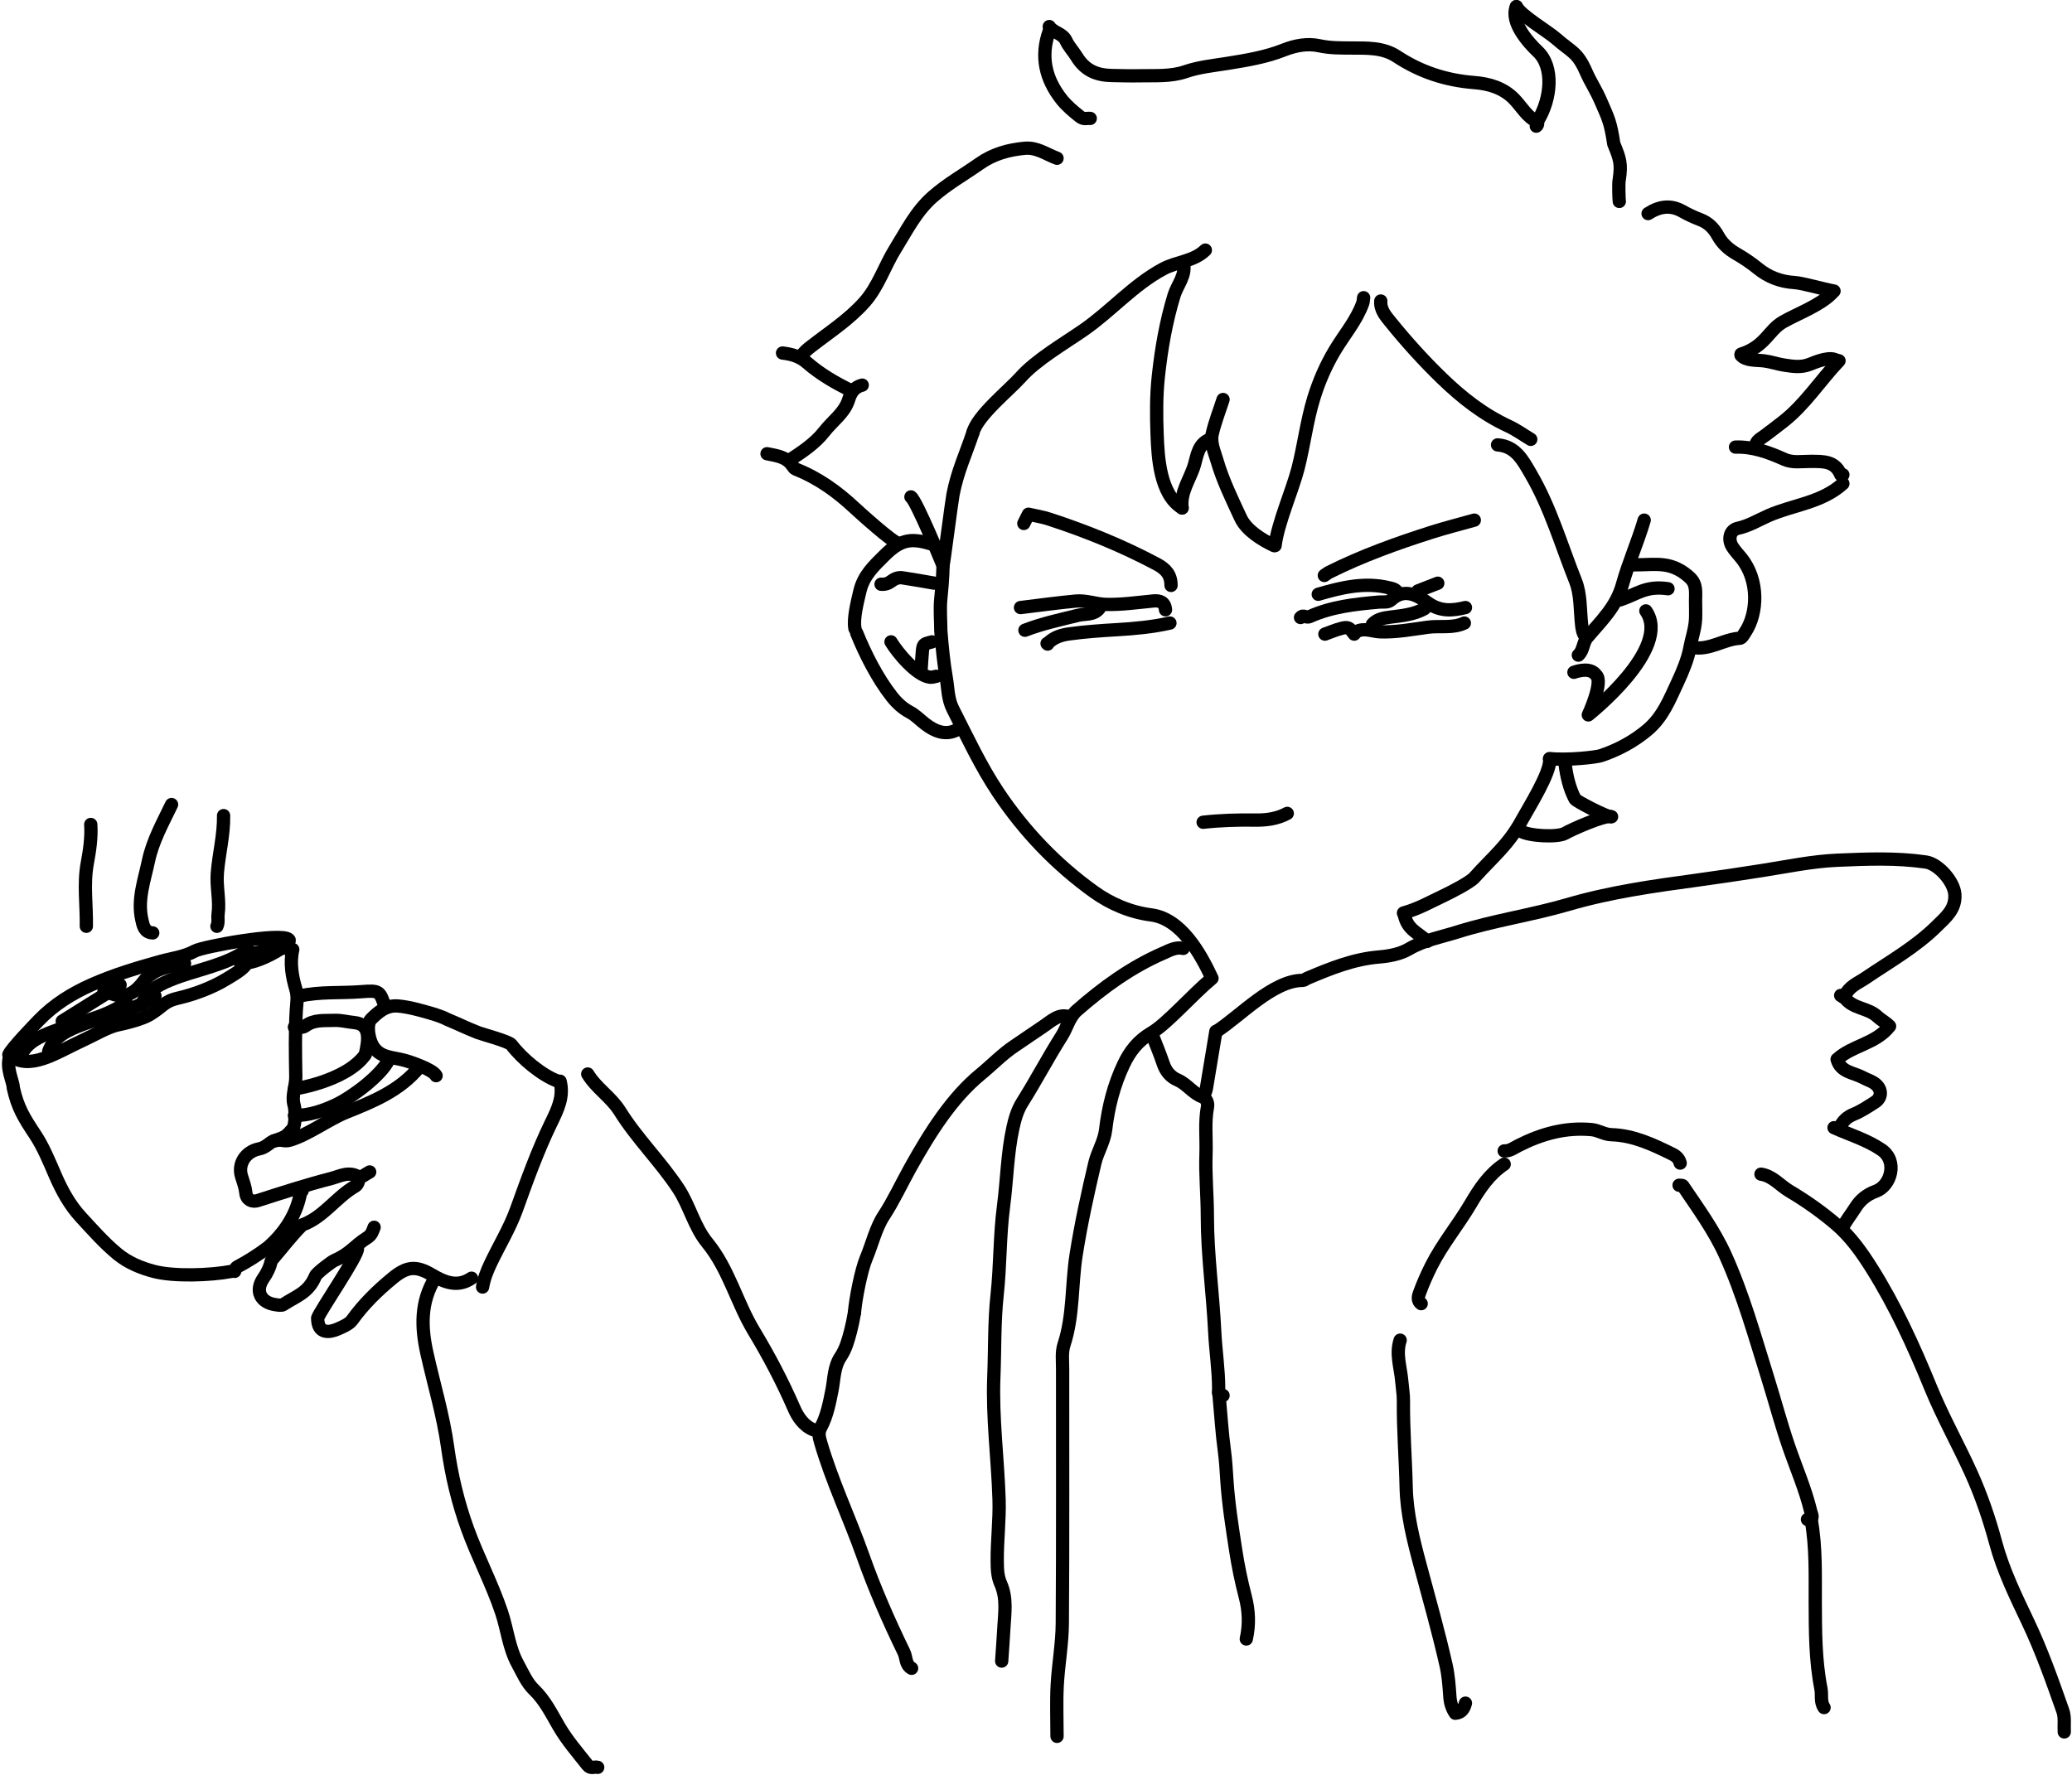 <svg width="936" height="802" viewBox="0 0 936 802" fill="none" xmlns="http://www.w3.org/2000/svg">
<path d="M534.5 428.5C531.175 427.705 528.268 429.437 525.549 430.614C511.022 436.904 498.343 446.094 486.494 456.493C482.946 459.607 482.044 464.277 479.625 468.08C473.417 477.841 468.058 488.142 461.884 497.927C459.561 501.609 458.457 505.531 457.584 509.518C455.029 521.189 454.884 533.184 453.335 544.978C451.586 558.296 451.886 571.702 450.444 584.994C449.107 597.311 449.446 609.664 448.955 621.998C448.215 640.584 450.738 659.003 451.313 677.506C451.601 686.79 450.392 696.15 450.484 705.5C450.518 708.917 450.619 712.342 452.03 715.486C454.958 722.009 453.861 728.773 453.489 735.499C453.212 740.502 452.833 745.5 452.5 750.5" stroke="black" stroke-width="6" stroke-linecap="round" stroke-linejoin="round"/>
<path d="M411.5 224.5C414.063 226.308 426 255.5 426 255.5C426 255.5 426 261 425 270.5C424.498 275.267 425 280.522 425 285C425.597 292.522 426.318 299.72 427.5 306.5C428.309 311.146 428.104 315.774 430.515 320.493C436.997 333.183 442.97 346.123 450.94 358.04C462.677 375.588 477.027 390.604 494.086 402.881C501.724 408.378 510.624 412.153 520.018 413.362C533.55 415.103 542.265 430.762 547.5 442C538.5 449.5 527.159 462.547 520.255 466.58C513.998 470.235 510.373 475.069 507.637 480.815C503.193 490.149 500.65 500.156 499.446 510.494C498.831 515.778 495.778 520.409 494.576 525.518C491.348 539.234 488.325 552.958 486.132 566.942C484.016 580.44 484.978 594.331 480.64 607.546C479.538 610.906 480.025 614.833 480.022 618.5C479.987 656.833 480.159 695.168 479.886 733.499C479.819 742.838 478.072 752.153 477.582 761.504C477.181 769.15 477.5 776.833 477.5 784.5" stroke="black" stroke-width="6" stroke-linecap="round" stroke-linejoin="round"/>
<path d="M795.5 530.5C800.805 531.315 804.104 535.63 808.397 538.174C815.77 542.544 822.872 547.564 829.395 553.123C835.906 558.67 840.924 565.726 845.501 572.999C856.239 590.065 864.534 608.292 872.153 626.938C877.529 640.094 884.554 652.567 890.429 665.532C895.025 675.671 898.61 686.224 901.514 696.996C904.865 709.427 910.466 720.946 915.973 732.513C922.224 745.641 927.071 759.347 931.878 773.043C932.885 775.914 932.333 779.333 932.5 782.5" stroke="black" stroke-width="6" stroke-linecap="round" stroke-linejoin="round"/>
<path d="M196.5 577.5C189.916 588.276 190.218 599.612 192.882 611.526C196.041 625.654 200.238 639.516 202.228 653.969C203.937 666.38 206.809 678.603 211.158 690.624C215.809 703.478 222.25 715.524 226.583 728.472C229.168 736.2 229.868 744.465 233.891 751.81C236.094 755.833 237.947 760.289 241.142 763.352C246.189 768.19 249.094 774.212 252.475 780.015C256.163 786.345 260.941 791.83 265.446 797.543C266.896 799.381 268.526 798.049 270 798.5" stroke="black" stroke-width="6" stroke-linecap="round" stroke-linejoin="round"/>
<path d="M831.5 449.75C832.159 449.896 832.922 451.34 833.453 449.982C835.119 445.72 839.176 444.28 842.512 442.017C853.582 434.509 865.347 427.909 874.926 418.425C878.883 414.508 883.597 410.788 883.075 403.994C882.635 398.259 875.643 390.291 870.004 389.47C856.7 387.531 843.317 388.092 830.007 388.658C818.579 389.144 807.297 391.547 795.971 393.318C786.183 394.848 776.356 396.335 766.523 397.673C746.993 400.33 727.523 403.038 708.394 408.638C692.011 413.434 674.893 415.883 658.511 421.035C651.07 423.376 643.358 424.725 636.385 428.804C632.524 431.063 627.555 431.994 622.989 432.37C611.428 433.325 600.965 437.573 590.502 442.006C589.817 442.296 589.164 442.962 588.5 442.956C575.165 442.856 560.213 459.07 549.5 466" stroke="black" stroke-width="6" stroke-linecap="round" stroke-linejoin="round"/>
<path d="M265.5 485.25C269.37 491.667 276.034 495.684 279.984 502.01C287.767 514.479 298.385 524.805 306.441 537.039C311.529 544.765 313.551 554.201 319.508 561.493C329.238 573.403 332.815 588.551 340.594 601.443C347.406 612.732 353.475 624.3 358.742 636.395C360.348 640.082 363.021 644.234 367.5 646" stroke="black" stroke-width="6" stroke-linecap="round" stroke-linejoin="round"/>
<path d="M816.5 686.5C819.707 686.494 818.393 684.595 818.011 682.997C815.585 672.854 811.398 663.312 808.023 653.492C804.456 643.117 801.665 632.495 798.391 622.034C792.6 603.526 787.4 584.757 779.38 567.054C774.328 555.902 767.055 545.927 760.204 535.781C759.983 535.453 759.083 535.583 758.5 535.5" stroke="black" stroke-width="6" stroke-linecap="round" stroke-linejoin="round"/>
<path d="M483 459.476C478.385 457.654 474.758 461.471 470.936 463.991C466.677 466.799 462.478 469.797 458.224 472.621C452.913 476.147 448.085 481.166 442.978 485.365C430.119 495.939 420.341 511.241 411.192 527.666C407.197 534.837 403.674 542.526 399.253 549.261C395.658 554.738 393.954 562.168 391.255 568.6C389.066 573.814 386.506 586.743 386 593" stroke="black" stroke-width="6" stroke-linecap="round" stroke-linejoin="round"/>
<path d="M632.5 605.5C630.443 611.727 632.717 617.866 633.227 623.981C633.476 626.954 634.01 629.974 633.982 633C633.862 646.013 634.921 658.991 635.219 671.995C635.49 683.846 638.395 695.502 641.483 707.004C645.551 722.153 649.84 737.257 653.288 752.548C654.291 756.997 654.631 761.824 654.954 766.503C655.145 769.284 655.866 771.767 657.414 774.058C660.355 773.855 661.351 771.851 662 769.5" stroke="black" stroke-width="6" stroke-linecap="round" stroke-linejoin="round"/>
<path d="M477.5 71.5C472.747 69.742 468.478 66.501 462.999 66.985C455.577 67.64 448.685 69.583 442.468 73.954C435.429 78.903 427.946 83.106 421.381 88.864C413.791 95.52 409.563 104.205 404.429 112.456C399.528 120.332 396.801 129.433 390.518 136.516C383.519 144.408 374.692 150.067 366.471 156.463C364.752 157.801 363.087 159.087 362 161" stroke="black" stroke-width="6" stroke-linecap="round" stroke-linejoin="round"/>
<path d="M4.5 477C2.5 482.5 6 488.5 6 491.5C8 500.5 10.814 504.995 15.851 512.598C19.605 518.265 22.213 524.741 24.943 531.025C27.934 537.911 31.486 544.452 36.561 549.943C41.835 555.649 46.971 561.527 52.997 566.503C57.852 570.512 63.567 572.858 69.518 574.432C78.499 576.806 95.094 576.233 104.5 574.432" stroke="black" stroke-width="6" stroke-linecap="round" stroke-linejoin="round"/>
<path d="M386 593C385.5 596 384.891 598.932 384.223 601.479C383.18 605.453 382.075 609.519 379.759 612.971C376.669 617.574 376.856 622.939 375.854 628.01C374.701 633.85 373.608 639.683 370.773 644.984C369.564 647.245 369.966 649.099 370.673 651.537C375.785 669.174 383.725 685.737 389.835 702.988C395.102 717.86 401.44 732.298 408.334 746.484C409.507 748.899 408.959 752.143 411.802 753.75" stroke="black" stroke-width="6" stroke-linecap="round" stroke-linejoin="round"/>
<path d="M832.5 218.5C822.98 227.138 810.122 228.063 798.965 232.92C794.382 234.915 790.13 237.589 785.042 238.695C781.407 239.484 780.502 243.696 782.539 246.976C783.657 248.776 785.153 250.345 786.502 251.998C794.85 262.228 793.949 277.2 788.483 285.489C787.771 286.569 786.878 288.323 785.993 288.37C778.622 288.766 772.193 293.993 764.5 292.5" stroke="black" stroke-width="6" stroke-linecap="round" stroke-linejoin="round"/>
<path d="M694 57C694.822 56.497 694.648 55.165 694.464 55.076C689.852 52.861 687.434 48.35 684.126 44.88C679.038 39.542 672.301 37.798 665.976 37.303C653.126 36.299 641.627 32.51 630.997 25.504C624.721 21.368 617.437 21.743 610.499 21.696C605.582 21.662 600.866 21.739 595.962 20.673C590.663 19.521 585.102 20.536 580.023 22.557C571.789 25.834 563.2 27.228 554.521 28.628C548.155 29.655 541.692 30.26 535.465 32.397C528.899 34.651 521.803 34.093 514.995 34.234C510.736 34.322 506.324 34.206 501.998 34.108C495.15 33.952 490.039 31.651 486.357 25.587C484.904 23.194 482.774 20.999 481.609 18.45C480.007 14.945 475.889 14.871 474 12" stroke="black" stroke-width="6" stroke-linecap="round" stroke-linejoin="round"/>
<path d="M253 488.5C254.849 495.503 251.755 501.588 248.909 507.456C242.777 520.098 238.07 533.244 233.323 546.436C230.264 554.941 225.419 562.795 221.539 571.019C219.967 574.35 218.61 577.815 218 581.5" stroke="black" stroke-width="6" stroke-linecap="round" stroke-linejoin="round"/>
<path d="M439.5 195.5C441.5 187.741 455.862 176.276 461 170.5C468.073 162.548 480.597 155.293 489.556 149.081C501.994 140.458 511.98 128.693 525.487 121.476C531.631 118.192 539.204 118.153 544.5 113" stroke="black" stroke-width="6" stroke-linecap="round" stroke-linejoin="round"/>
<path d="M520.5 467.5C522.167 471.833 523.979 476.118 525.454 480.516C526.623 484.003 528.694 486.548 532.01 487.976C536.293 489.82 538.881 494.097 543.445 495.661C544.563 496.044 545.862 498.07 545.492 499.999C544.122 507.14 545.054 514.342 544.793 521.492C544.451 530.881 545.413 540.173 545.41 549.5C545.404 566.909 547.886 584.139 548.721 601.489C549.138 610.139 550.511 618.78 550.522 627.5C550.523 628.84 549.77 630.876 552.5 630.5" stroke="black" stroke-width="6" stroke-linecap="round" stroke-linejoin="round"/>
<path d="M534.5 118.5C536.083 124.278 531.864 128.534 530.365 133.459C526.726 145.422 524.623 157.546 523.276 169.976C522.314 178.867 522.382 187.711 522.715 196.492C523.089 206.339 523.889 223.342 534 229.5" stroke="black" stroke-width="6" stroke-linecap="round" stroke-linejoin="round"/>
<path d="M828.5 131.5C823 130.5 814.413 127.884 810.491 127.649C804.232 127.273 798.715 125.061 794.137 121.332C791.041 118.809 787.741 116.594 784.401 114.672C780.756 112.574 777.986 110.006 776.034 106.481C774.162 103.101 771.702 100.599 768.016 99.208C765.269 98.171 762.574 96.913 760.019 95.466C754.562 92.375 749.481 93.288 744.5 96.5" stroke="black" stroke-width="6" stroke-linecap="round" stroke-linejoin="round"/>
<path d="M550.75 631C551.5 639.167 551.995 647.368 553.1 655.486C553.713 659.988 553.946 664.564 554.242 669.017C554.946 679.604 556.622 690.049 558.215 700.467C559.289 707.489 560.751 714.562 562.555 721.486C564.211 727.841 564.417 734.125 563 740.5" stroke="black" stroke-width="6" stroke-linecap="round" stroke-linejoin="round"/>
<path d="M738.259 255.204C743.797 255.204 747.139 254.746 751.352 255.204C756.28 255.739 760.162 258.016 763.354 260.979C766.547 263.943 765.947 267.479 765.947 271.417C765.947 274.042 766.066 277.103 765.947 279.729C765.748 284.108 764.056 288.917 763.354 292.854C762.524 297.508 760.146 303.387 757.892 308.167C754.203 315.994 751.274 323.873 744.113 329.874C738.214 334.817 731.048 338.809 723.157 341.418C720.973 342.14 708.055 343.604 700 342.729" stroke="black" stroke-width="6" stroke-linecap="round" stroke-linejoin="round"/>
<path d="M759 525.5C758.52 523.566 757.309 522.362 755.513 521.473C746.771 517.145 737.907 512.956 727.995 512.672C724.658 512.576 722.195 510.68 719.012 510.378C707.185 509.256 696.376 512.294 686.021 517.541C683.91 518.61 682.037 520.13 679.5 520" stroke="black" stroke-width="6" stroke-linecap="round" stroke-linejoin="round"/>
<path d="M818.25 687C820.401 699.259 819.982 711.637 820.021 724C820.062 737.045 820.068 750.117 822.588 762.983C823.143 765.818 822.211 768.894 824 771.5" stroke="black" stroke-width="6" stroke-linecap="round" stroke-linejoin="round"/>
<path d="M623.75 136C623.441 139.939 625.978 142.799 628.098 145.421C635.366 154.413 643.119 162.986 651.455 171.046C660.426 179.72 670.077 187.285 681.473 192.559C684.981 194.182 688.167 196.5 691.5 198.5" stroke="black" stroke-width="6" stroke-linecap="round" stroke-linejoin="round"/>
<path d="M731.5 91C731.341 90 731.081 82.275 731.5 81C732.5 74 731.84 71.857 729 65C727.5 55 726.5 53.5 723.5 46.5C720.714 40 718.686 37.5 716.5 32.5C712.545 23.456 710 23.625 703 17.5C699 14 687 7 685 3" stroke="black" stroke-width="6" stroke-linecap="round" stroke-linejoin="round"/>
<path d="M616 134.5C615.832 135.333 615.906 136.13 615.582 137.03C612.712 144.981 607.16 151.333 602.925 158.455C598.866 165.281 595.777 172.417 593.459 179.988C590.29 190.339 589.065 201.111 586.382 211.598C583.885 221.359 577.23 236.374 576 246.5" stroke="black" stroke-width="6" stroke-linecap="round" stroke-linejoin="round"/>
<path d="M666 235C659.5 236.833 652.942 238.486 646.511 240.536C630.798 245.545 615.299 251.135 600.506 258.513C599.706 258.912 599 259.5 598.25 260" stroke="black" stroke-width="6" stroke-linecap="round" stroke-linejoin="round"/>
<path d="M529 264.5C529.023 259.835 526.77 257.129 522.56 254.887C506.981 246.591 490.724 240.004 473.987 234.539C470.924 233.538 467.695 233.045 464.588 232.328C463.834 233.834 463.167 235.167 462.5 236.5" stroke="black" stroke-width="6" stroke-linecap="round" stroke-linejoin="round"/>
<path d="M189.5 482C180.785 492.739 168.478 497.711 156.5 502.5C148.53 505.687 139.338 512.63 131.037 515.122C128.14 515.992 127.5 514.5 124 515.5" stroke="black" stroke-width="6" stroke-linecap="round" stroke-linejoin="round"/>
<path d="M252 488.5C244.714 485.781 235.851 478.409 231 472C229.85 470.481 217.484 467.168 215.975 466.561C208.994 463.752 209 463.5 202 460.549C199 459 195.5 458 190 456.5C185.5 455.273 181.902 454.648 179.5 454.5C174.341 454.183 170.816 457.271 167.55 460.549C165.433 462.674 166.398 470.061 169.018 473.487C172.333 477.821 177.085 477.603 182.5 479C185.121 479.676 195.532 483.153 197 486" stroke="black" stroke-width="6" stroke-linecap="round" stroke-linejoin="round"/>
<path d="M679.5 526C672.723 530.519 668.437 536.962 664.349 543.911C658.732 553.458 651.541 562.06 646.535 572.017C644.492 576.079 642.655 580.269 641.11 584.54C640.656 585.796 640.278 587.809 642 589" stroke="black" stroke-width="6" stroke-linecap="round" stroke-linejoin="round"/>
<path d="M130.5 428.5C124.913 427.805 112.573 431.181 107.573 432.735C107.573 440.5 132.831 426.856 130.5 424.5C127.144 421.108 91.64 427.717 88.085 429.657C83.117 432.368 77.672 432.929 72.466 434.379C61.918 437.317 51.51 440.417 41.446 444.877C32.425 448.875 24.339 453.927 17.501 461.001C15.481 463.092 5.08 473.839 4 476.5C13.135 484.292 25.5 475.5 37.5 470C43 467.479 48.655 463.993 53.5 463C57.062 462.27 64.195 460.473 67.5 458.5C73.645 454.832 73.866 452.475 80.491 450.96C87.491 449.359 95.891 446.25 102 442.5C105.042 440.633 110.3 437.788 111.5 435.054" stroke="black" stroke-width="6" stroke-linecap="round" stroke-linejoin="round"/>
<path d="M387 286C390.869 295.577 396.334 306.396 402.892 314.747C405.242 317.738 407.914 320.123 411.071 321.797C413.64 323.159 415.727 325.415 418.042 327.173C422.541 330.591 427.601 332.611 433 329.349" stroke="black" stroke-width="6" stroke-linecap="round" stroke-linejoin="round"/>
<path d="M421.5 246C412.303 243.174 407.441 243.081 399.572 250.919C394.823 255.65 390.118 259.935 388.448 267.078C387.303 271.976 385.346 279.516 386.217 284" stroke="black" stroke-width="6" stroke-linecap="round" stroke-linejoin="round"/>
<path d="M828.5 509.5C835.71 512.739 843.389 514.995 849.991 519.513C857.411 524.592 854.195 535.752 847.395 538.211C843.079 539.772 840.229 542.32 838.166 545.604C836.14 548.828 833.694 551.812 832 555.25" stroke="black" stroke-width="6" stroke-linecap="round" stroke-linejoin="round"/>
<path d="M676.5 201C684.735 201.601 687.979 208.08 691.459 214.024C700.39 229.284 705.267 246.302 711.756 262.597C714.105 268.494 713.748 275.491 714.455 282.005C714.694 284.211 714.942 286.297 716.5 288" stroke="black" stroke-width="6" stroke-linecap="round" stroke-linejoin="round"/>
<path d="M552.5 180.5C550.833 185.667 548.822 190.754 547.612 196.026C546.683 200.069 548.627 204.167 549.716 207.938C552.324 216.962 556.494 225.472 560.458 234.019C563.079 239.671 570.073 243.918 575.5 246.5" stroke="black" stroke-width="6" stroke-linecap="round" stroke-linejoin="round"/>
<path d="M700 343C700.87 348.649 689.988 365.894 687.5 370.5C681.416 381.764 674.296 387.223 666 396.5C663.978 398.761 655.25 403.194 652.5 404.5C645.625 407.763 641 410.5 634 412.5" stroke="black" stroke-width="6" stroke-linecap="round" stroke-linejoin="round"/>
<path d="M133 492C131.403 492.228 156 489 165 476.5C166.5 470 167.64 462.702 160.005 462.009C157.005 461.737 154.089 460.874 150.998 461.016C146.517 461.22 141.954 460.535 137.969 463.521C136.558 464.579 134.674 463.973 133 464.062" stroke="black" stroke-width="6" stroke-linecap="round" stroke-linejoin="round"/>
<path d="M101 368.5C101.162 377.262 98.865 385.772 98.176 394.474C97.677 400.773 99.373 406.828 98.522 413.003C98.271 414.822 98.843 416.728 98 418.5" stroke="black" stroke-width="6" stroke-linecap="round" stroke-linejoin="round"/>
<path d="M132.25 429C130.846 435.097 131.969 441.309 133.632 446.886C134.691 450.437 134.021 453.43 133.842 456.491C133.258 466.501 133.454 476.505 133.623 486.498C133.697 490.881 131.578 495.037 132.908 499.527C133.514 501.575 133.484 508.675 132.25 510C129.339 513.125 129.756 513.54 123.5 515.5C121.5 516.5 119.97 518.502 117.016 519.083C110.945 520.277 107.358 525.851 109.103 531.468C109.879 533.966 110.79 536.337 111.066 538.993C111.391 542.115 113.895 543.252 116.474 542.419C127.417 538.885 138.356 535.363 149.497 532.487C153.645 531.416 157.567 528.983 162.119 531.808C162.949 532.323 165.333 530.333 167 529.5" stroke="black" stroke-width="6" stroke-linecap="round" stroke-linejoin="round"/>
<path d="M162 532.5C162.138 533.94 161.405 535.378 160.456 535.923C151.806 540.893 146.151 549.987 136.487 553.465C131 559.077 129 562 122.594 569.522C121.905 572.517 120.721 575.063 119.01 577.507C115.091 583.106 117.575 588.524 124.503 589.478C125.648 589.635 127.139 589.962 127.951 589.426C133.822 585.551 139.333 584.19 142.5 576.5C143.056 575.15 149.732 570.075 151 569.522C158.368 566.306 159.541 563.238 166.049 559.077C167.929 557.875 168.323 556.215 169 554.5" stroke="black" stroke-width="6" stroke-linecap="round" stroke-linejoin="round"/>
<path d="M685 3C682.083 10.084 690.541 19.362 694.697 23.291C702.155 30.342 700.565 44.703 695 54" stroke="black" stroke-width="6" stroke-linecap="round" stroke-linejoin="round"/>
<path d="M833.5 451C837.151 455.85 843.879 455.276 848.147 459.346C849.613 460.744 851.681 461.732 853.591 463.65C847.361 471.609 836.862 472.266 829.887 478.603C831.46 484.544 837.431 484.57 841.577 486.861C843.722 488.046 846.256 488.587 847.99 490.509C850.198 492.956 849.818 496.18 846.983 497.973C843.892 499.927 840.817 502.043 837.456 503.39C834.331 504.643 832.349 506.615 831 509.5" stroke="black" stroke-width="6" stroke-linecap="round" stroke-linejoin="round"/>
<path d="M41 372.5C41.385 378.409 40.502 384.238 39.436 389.988C37.672 399.5 39.174 409 39 418.5" stroke="black" stroke-width="6" stroke-linecap="round" stroke-linejoin="round"/>
<path d="M77.5 363.5C73.525 371.805 68.966 379.908 67.056 389.012C65.228 397.726 61.999 406.357 64.056 415.487C64.657 418.155 65.163 421.308 69 421.5" stroke="black" stroke-width="6" stroke-linecap="round" stroke-linejoin="round"/>
<path d="M661.5 281.5C656.222 283.998 650.483 282.636 644.984 283.386C637.866 284.357 630.74 285.723 623.501 285.469C619.828 285.34 616.167 283.389 612.5 285.5" stroke="black" stroke-width="6" stroke-linecap="round" stroke-linejoin="round"/>
<path d="M174 455C171.512 447.647 171.493 447.407 163.005 448.065C153.84 448.776 144.567 447.961 135.5 450" stroke="black" stroke-width="6" stroke-linecap="round" stroke-linejoin="round"/>
<path d="M346.5 205C350.782 205.896 355.283 206.311 358.017 210.489C358.396 211.068 358.91 211.728 359.513 211.966C369.584 215.944 378.178 222.121 386.028 229.47C387.487 230.836 403.945 245.795 406 245.5" stroke="black" stroke-width="6" stroke-linecap="round" stroke-linejoin="round"/>
<path d="M662 274.5C655.998 275.945 650.583 276.418 644.822 272.246C640.315 268.984 634.378 265.536 628.483 270.982C626.938 272.41 624.877 271.851 623.002 272.017C612.255 272.967 601.512 274.098 591.551 278.613C590.018 279.308 588.666 277.495 587.5 279" stroke="black" stroke-width="6" stroke-linecap="round" stroke-linejoin="round"/>
<path d="M830.75 163C822.167 172.014 815.443 182.737 805.497 190.496C802.685 192.69 799.855 194.863 796.992 196.989C795.333 198.221 793.334 199.112 793 201.5" stroke="black" stroke-width="6" stroke-linecap="round" stroke-linejoin="round"/>
<path d="M784 202C791.854 201.752 798.997 204.361 805.997 207.507C809.893 209.259 813.995 208.415 818 208.45C823.456 208.497 828.93 208.149 831.536 214.485C831.584 214.603 832.167 214.5 832.5 214.5" stroke="black" stroke-width="6" stroke-linecap="round" stroke-linejoin="round"/>
<path d="M175.5 479C172 486 159.249 495.557 151.809 499.098C146.235 501.751 139.696 504.031 133 504" stroke="black" stroke-width="6" stroke-linecap="round" stroke-linejoin="round"/>
<path d="M786.5 160.5C788.728 163.12 793.645 162.63 796.992 163.059C800.028 163.448 802.975 164.501 806.006 164.958C809.838 165.535 813.62 166.17 817.539 164.599C820.715 163.326 827.134 160.656 830 163.059" stroke="black" stroke-width="6" stroke-linecap="round" stroke-linejoin="round"/>
<path d="M827.5 132.5C822.181 138.01 811.882 141.761 805.462 145.434C798.865 149.208 797.5 156.5 786.5 160" stroke="black" stroke-width="6" stroke-linecap="round" stroke-linejoin="round"/>
<path d="M581.5 367.5C576.968 369.955 572.082 370.597 567 370.523C559.152 370.408 551.31 370.629 543.5 371.5" stroke="black" stroke-width="6" stroke-linecap="round" stroke-linejoin="round"/>
<path d="M439.5 195.5C436.374 204.934 432.5 213 430.5 223.5C429.833 227 426.435 253.779 426 255.5" stroke="black" stroke-width="6" stroke-linecap="round" stroke-linejoin="round"/>
<path d="M526.5 275.5C526.221 272.029 523.923 271.235 521.002 271.517C513.837 272.208 506.569 273.267 499.512 273.073C495.209 272.955 490.58 271.143 486.006 271.565C477.652 272.336 469.333 273.5 461 274.5" stroke="black" stroke-width="6" stroke-linecap="round" stroke-linejoin="round"/>
<path d="M213 577.5C206.595 581.863 200.653 579.257 195.034 575.942C187.859 571.71 183.739 572.232 177.431 577.415C170.367 583.22 164.275 589.183 159 596.5C157.879 598.055 155.5 599.214 152.5 600.5C149 602 143.5 603 143.5 595.5C144.62 592.147 161.965 567.095 161.5 564" stroke="black" stroke-width="6" stroke-linecap="round" stroke-linejoin="round"/>
<path d="M389.5 174C386.107 174.881 384.431 177.071 383.403 180.471C381.568 186.536 376.126 190.142 372.407 194.927C368.15 200.404 362.292 204.231 356.5 208" stroke="black" stroke-width="6" stroke-linecap="round" stroke-linejoin="round"/>
<path d="M496.5 275C493.976 278.035 490.235 277.207 487.002 278.008C478.932 280.006 470.785 281.737 463 284.75" stroke="black" stroke-width="6" stroke-linecap="round" stroke-linejoin="round"/>
<path d="M422 263.47C417.2 262.652 412.406 261.758 407.597 261.057C405.936 260.815 404.284 261.352 402.802 262.492C401.311 263.638 399.718 264.152 398 263.961" stroke="black" stroke-width="6" stroke-linecap="round" stroke-linejoin="round"/>
<path d="M528.5 281.5C520.6 283.297 512.565 284.026 504.5 284.498C497.31 284.919 490.139 285.417 482.986 286.399C479.307 286.904 476.151 287.941 473.495 290.495C473.367 290.618 473.167 290.667 473 290.75C473.083 290.833 473.167 290.917 473.25 291" stroke="black" stroke-width="6" stroke-linecap="round" stroke-linejoin="round"/>
<path d="M112 429C101.718 436.381 88.557 438.023 76.955 442.798C70.692 445.376 66.095 448.178 64 454" stroke="black" stroke-width="6" stroke-linecap="round" stroke-linejoin="round"/>
<path d="M57 453C46.718 460.381 33.557 462.023 21.955 466.798C15.692 469.376 11.095 472.178 9 478" stroke="black" stroke-width="6" stroke-linecap="round" stroke-linejoin="round"/>
<path d="M70 450C59.718 457.381 46.557 459.023 34.955 463.798C28.692 466.376 24.095 469.178 22 475" stroke="black" stroke-width="6" stroke-linecap="round" stroke-linejoin="round"/>
<path d="M549.25 466C547.833 474.5 546.401 482.997 545.017 491.503C544.802 492.823 544.405 494.007 543.5 495" stroke="black" stroke-width="6" stroke-linecap="round" stroke-linejoin="round"/>
<path d="M474 14C469.866 25.392 472.271 35.711 479.583 44.934C481.892 47.847 484.841 50.315 487.851 52.689C489.684 54.134 490.964 53.33 492.5 53.5" stroke="black" stroke-width="6" stroke-linecap="round" stroke-linejoin="round"/>
<path d="M546.5 198.5C541.295 200.585 540.835 205.634 539.556 210.016C537.664 216.498 533.088 222.226 534 229.5" stroke="black" stroke-width="6" stroke-linecap="round" stroke-linejoin="round"/>
<path d="M743.5 276C755.5 293 717.5 323 717.5 323C717.5 323 724.5 308 721 305C718.5 301.5 713.167 303 711 303.75" stroke="black" stroke-width="6" stroke-linecap="round" stroke-linejoin="round"/>
<path d="M643.5 275C638.685 277.697 633.241 278.167 627.979 278.84C624.871 279.238 622.177 279.694 620 282" stroke="black" stroke-width="6" stroke-linecap="round" stroke-linejoin="round"/>
<path d="M353.5 159.5C357.574 160.004 361.232 160.962 364.596 163.89C370.537 169.064 377.389 173.044 384.5 176.5" stroke="black" stroke-width="6" stroke-linecap="round" stroke-linejoin="round"/>
<path d="M742.75 235C739.847 244.848 735.612 254.34 732.909 264.113C730.089 274.305 723.171 280.648 717.002 288.002C715.035 290.347 715.362 293.847 713 296" stroke="black" stroke-width="6" stroke-linecap="round" stroke-linejoin="round"/>
<path d="M421 290C416.569 291.232 416.929 290.524 416.377 298.207C416.239 300.135 416.125 302.069 416 304" stroke="black" stroke-width="6" stroke-linecap="round" stroke-linejoin="round"/>
<path d="M595.5 268.5C605.973 265.434 616.516 262.889 627.482 265.572C629.021 265.948 631.114 266.238 631.5 268.5" stroke="black" stroke-width="6" stroke-linecap="round" stroke-linejoin="round"/>
<path d="M753.5 266C743.5 264.5 739.5 268.5 732 271" stroke="black" stroke-width="6" stroke-linecap="round" stroke-linejoin="round"/>
<path d="M634.303 412.891C635.633 420.112 640.423 421.261 644.776 425.305" stroke="black" stroke-width="6" stroke-linecap="round" stroke-linejoin="round"/>
<path d="M728 369C725.257 367.944 709.928 374.793 707 376.5C703.698 378.424 690.667 377.792 687 375.5" stroke="black" stroke-width="6" stroke-linecap="round" stroke-linejoin="round"/>
<path d="M47 447.468C53.425 450.894 58.971 451.39 64.801 443.524C69.145 437.664 76.552 436.487 83.355 435.331" stroke="black" stroke-width="6" stroke-linecap="round" stroke-linejoin="round"/>
<path d="M136.5 538C135.12 536.75 136.5 550 121.086 563.536C116.629 566.907 111.962 569.876 107.027 572.474C106.491 572.756 106.333 573.756 106 574.422" stroke="black" stroke-width="6" stroke-linecap="round" stroke-linejoin="round"/>
<path d="M402.5 290C405.5 295 414.058 305.255 420.145 305.98C421.079 306.091 422.048 305.706 423 305.55" stroke="black" stroke-width="6" stroke-linecap="round" stroke-linejoin="round"/>
<path d="M611.75 286.5C609.447 283.379 608.977 283.097 605.51 284.036C603.126 284.681 600.833 285.667 598.5 286.5" stroke="black" stroke-width="6" stroke-linecap="round" stroke-linejoin="round"/>
<path d="M707 345C707.683 350.835 709.046 356.335 711.5 361C712.038 362.023 725.333 368.833 727.5 369" stroke="black" stroke-width="6" stroke-linecap="round" stroke-linejoin="round"/>
<path d="M649.5 263.5C646.5 264.667 643.5 265.833 640.5 267" stroke="black" stroke-width="6" stroke-linecap="round" stroke-linejoin="round"/>
<path d="M28.107 461.367C36.824 455.911 45.542 450.456 54.259 445" stroke="black" stroke-width="6" stroke-linecap="round" stroke-linejoin="round"/>
</svg>
